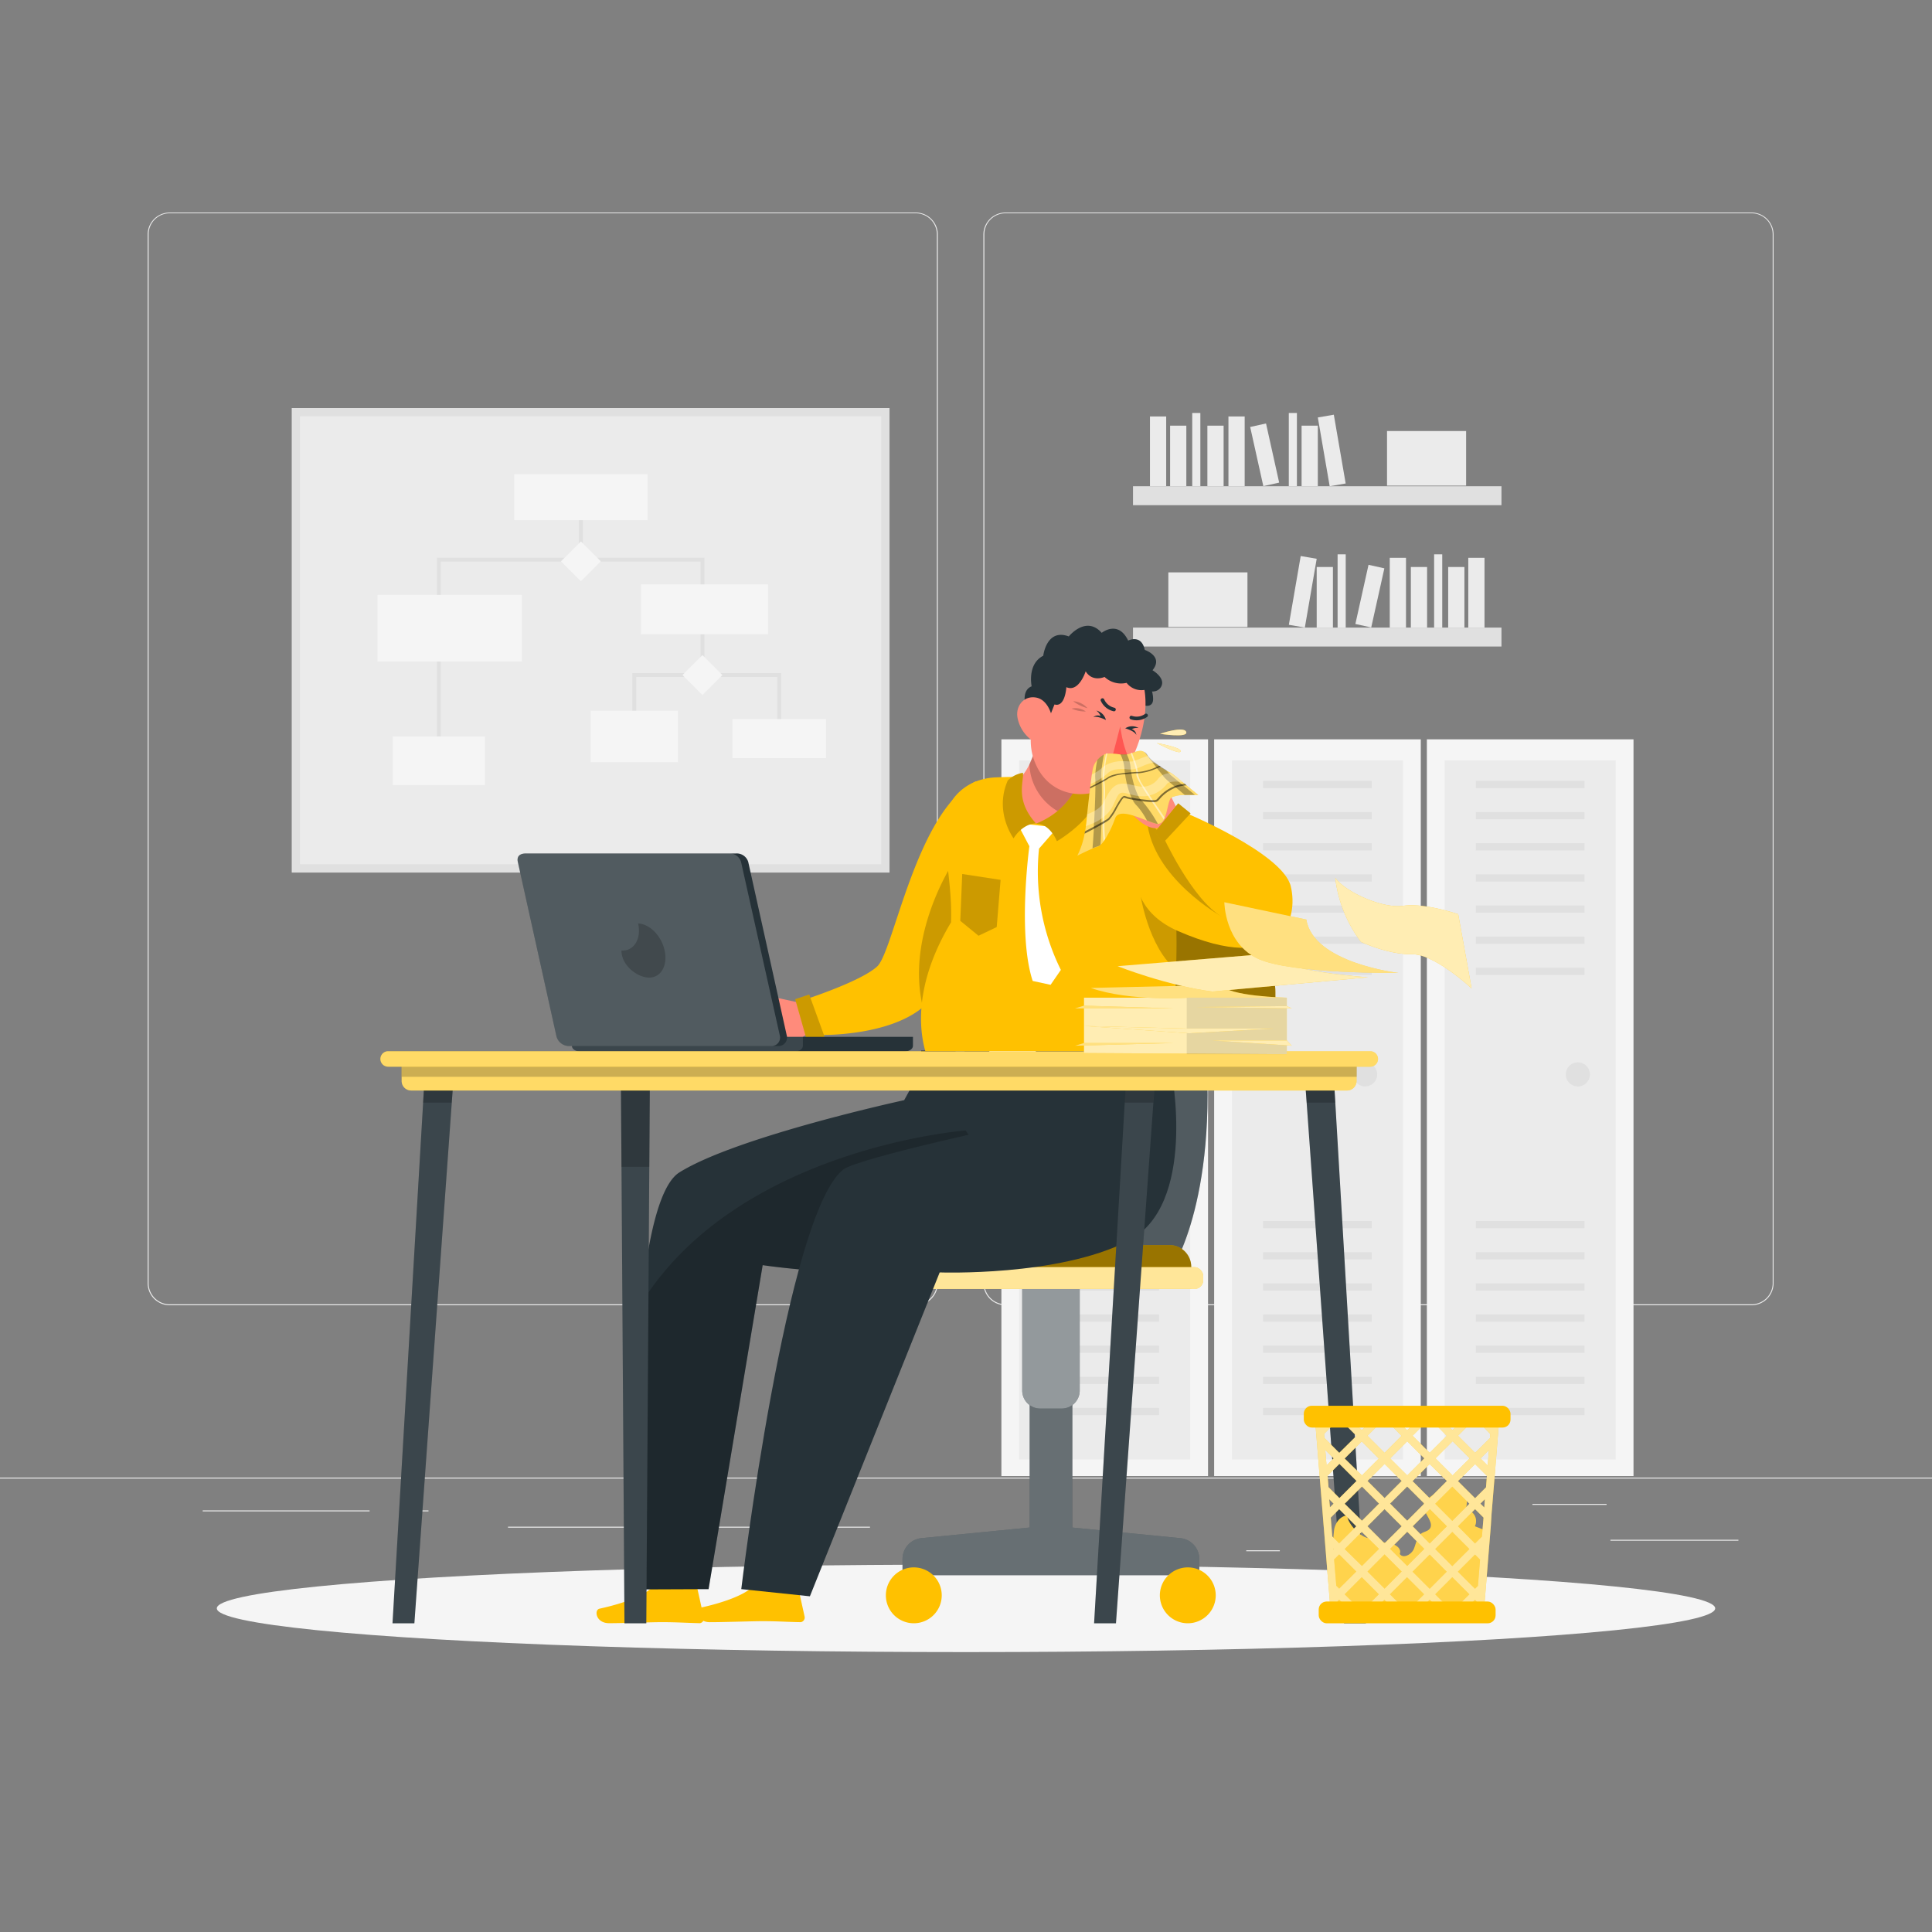 <svg xmlns="http://www.w3.org/2000/svg" viewBox="0 0 500 500"><rect x="0" y="0" width="500" height="500" fill="#808080" stroke="none"/><g id="freepik--background-complete--inject-2"><rect y="382.4" width="500" height="0.25" style="fill:#ebebeb"></rect><rect x="416.78" y="398.49" width="33.12" height="0.25" style="fill:#ebebeb"></rect><rect x="322.53" y="401.21" width="8.69" height="0.25" style="fill:#ebebeb"></rect><rect x="396.59" y="389.21" width="19.19" height="0.25" style="fill:#ebebeb"></rect><rect x="52.46" y="390.89" width="43.19" height="0.25" style="fill:#ebebeb"></rect><rect x="104.56" y="390.89" width="6.33" height="0.25" style="fill:#ebebeb"></rect><rect x="131.47" y="395.11" width="93.68" height="0.25" style="fill:#ebebeb"></rect><path d="M237,337.8H43.91a5.71,5.71,0,0,1-5.7-5.71V60.66A5.71,5.71,0,0,1,43.91,55H237a5.71,5.71,0,0,1,5.71,5.71V332.09A5.71,5.71,0,0,1,237,337.8ZM43.91,55.2a5.46,5.46,0,0,0-5.45,5.46V332.09a5.46,5.46,0,0,0,5.45,5.46H237a5.47,5.47,0,0,0,5.46-5.46V60.66A5.47,5.47,0,0,0,237,55.2Z" style="fill:#ebebeb"></path><path d="M453.31,337.8H260.21a5.72,5.72,0,0,1-5.71-5.71V60.66A5.72,5.72,0,0,1,260.21,55h193.1A5.71,5.71,0,0,1,459,60.66V332.09A5.71,5.71,0,0,1,453.31,337.8ZM260.21,55.2a5.47,5.47,0,0,0-5.46,5.46V332.09a5.47,5.47,0,0,0,5.46,5.46h193.1a5.47,5.47,0,0,0,5.46-5.46V60.66a5.47,5.47,0,0,0-5.46-5.46Z" style="fill:#ebebeb"></path><rect x="92.75" y="88.35" width="120.22" height="154.71" transform="translate(318.56 12.85) rotate(90)" style="fill:#e0e0e0"></rect><rect x="77.65" y="107.74" width="150.42" height="115.93" transform="translate(305.71 331.4) rotate(180)" style="fill:#ebebeb"></rect><rect x="149.83" y="128.68" width="1" height="16.17" style="fill:#e0e0e0"></rect><polygon points="114.07 196.89 113.07 196.89 113.07 144.34 182.31 144.34 182.31 174.7 181.31 174.7 181.31 145.34 114.07 145.34 114.07 196.89" style="fill:#e0e0e0"></polygon><polygon points="202.16 191.14 201.16 191.14 201.16 175.2 164.65 175.2 164.65 190.59 163.65 190.59 163.65 174.2 202.16 174.2 202.16 191.14" style="fill:#e0e0e0"></polygon><rect x="133.08" y="122.74" width="34.51" height="11.88" style="fill:#f5f5f5"></rect><rect x="165.87" y="151.24" width="32.89" height="12.91" style="fill:#f5f5f5"></rect><rect x="152.86" y="183.93" width="22.59" height="13.31" style="fill:#f5f5f5"></rect><rect x="189.57" y="186.09" width="24.19" height="10.11" style="fill:#f5f5f5"></rect><rect x="97.7" y="153.97" width="37.37" height="17.24" style="fill:#f5f5f5"></rect><rect x="101.64" y="190.59" width="23.86" height="12.6" style="fill:#f5f5f5"></rect><rect x="146.69" y="141.62" width="7.29" height="7.29" transform="translate(146.75 -63.75) rotate(45)" style="fill:#f5f5f5"></rect><rect x="178.16" y="171.06" width="7.29" height="7.29" transform="translate(176.78 -77.39) rotate(45)" style="fill:#f5f5f5"></rect><rect x="293.22" y="125.84" width="95.36" height="4.9" style="fill:#e0e0e0"></rect><rect x="297.61" y="107.78" width="4.2" height="18.06" style="fill:#ebebeb"></rect><rect x="317.92" y="107.78" width="4.2" height="18.06" style="fill:#ebebeb"></rect><rect x="342.55" y="107.56" width="4.2" height="18.06" transform="translate(-14.79 60.23) rotate(-9.78)" style="fill:#ebebeb"></rect><rect x="302.82" y="110.16" width="4.2" height="15.68" style="fill:#ebebeb"></rect><rect x="312.47" y="110.16" width="4.2" height="15.68" style="fill:#ebebeb"></rect><rect x="336.85" y="110.16" width="4.2" height="15.68" style="fill:#ebebeb"></rect><rect x="325.19" y="109.89" width="4.2" height="15.68" transform="translate(-17.74 73.78) rotate(-12.53)" style="fill:#ebebeb"></rect><rect x="308.55" y="106.88" width="2.1" height="18.96" style="fill:#ebebeb"></rect><rect x="333.54" y="106.88" width="2.1" height="18.96" style="fill:#ebebeb"></rect><rect x="358.96" y="111.55" width="20.47" height="14.13" style="fill:#ebebeb"></rect><rect x="293.22" y="162.42" width="95.36" height="4.9" transform="translate(681.8 329.74) rotate(180)" style="fill:#e0e0e0"></rect><rect x="379.99" y="144.36" width="4.2" height="18.06" transform="translate(764.18 306.78) rotate(180)" style="fill:#ebebeb"></rect><rect x="359.68" y="144.36" width="4.2" height="18.06" transform="translate(723.55 306.78) rotate(180)" style="fill:#ebebeb"></rect><rect x="335.05" y="144.13" width="4.2" height="18.06" transform="translate(643.39 361.36) rotate(-170.22)" style="fill:#ebebeb"></rect><rect x="374.78" y="146.74" width="4.2" height="15.68" transform="translate(753.77 309.16) rotate(180)" style="fill:#ebebeb"></rect><rect x="365.13" y="146.74" width="4.2" height="15.68" transform="translate(734.46 309.16) rotate(180)" style="fill:#ebebeb"></rect><rect x="340.75" y="146.74" width="4.2" height="15.68" transform="translate(685.71 309.16) rotate(180)" style="fill:#ebebeb"></rect><rect x="352.41" y="146.47" width="4.2" height="15.68" transform="translate(667.11 381.83) rotate(-167.47)" style="fill:#ebebeb"></rect><rect x="371.15" y="143.46" width="2.1" height="18.96" transform="translate(744.4 305.88) rotate(180)" style="fill:#ebebeb"></rect><rect x="346.16" y="143.46" width="2.1" height="18.96" transform="translate(694.43 305.88) rotate(180)" style="fill:#ebebeb"></rect><rect x="302.37" y="148.12" width="20.47" height="14.13" transform="translate(625.21 310.38) rotate(180)" style="fill:#ebebeb"></rect><rect x="314.22" y="191.34" width="53.48" height="190.67" style="fill:#f5f5f5"></rect><rect x="318.83" y="196.79" width="44.26" height="180.91" style="fill:#ebebeb"></rect><rect x="326.88" y="202.1" width="28.14" height="1.86" style="fill:#e0e0e0"></rect><rect x="326.88" y="210.16" width="28.14" height="1.86" style="fill:#e0e0e0"></rect><rect x="326.88" y="218.22" width="28.14" height="1.86" style="fill:#e0e0e0"></rect><rect x="326.88" y="226.28" width="28.14" height="1.86" style="fill:#e0e0e0"></rect><rect x="326.88" y="234.34" width="28.14" height="1.86" style="fill:#e0e0e0"></rect><rect x="326.88" y="242.4" width="28.14" height="1.86" style="fill:#e0e0e0"></rect><rect x="326.88" y="250.46" width="28.14" height="1.86" style="fill:#e0e0e0"></rect><rect x="326.88" y="316.01" width="28.14" height="1.86" style="fill:#e0e0e0"></rect><rect x="326.88" y="324.07" width="28.14" height="1.86" style="fill:#e0e0e0"></rect><rect x="326.88" y="332.13" width="28.14" height="1.86" style="fill:#e0e0e0"></rect><rect x="326.88" y="340.19" width="28.14" height="1.86" style="fill:#e0e0e0"></rect><rect x="326.88" y="348.25" width="28.14" height="1.86" style="fill:#e0e0e0"></rect><rect x="326.88" y="356.31" width="28.14" height="1.86" style="fill:#e0e0e0"></rect><rect x="326.88" y="364.37" width="28.14" height="1.86" style="fill:#e0e0e0"></rect><path d="M356.41,278.05a3.11,3.11,0,1,1-3.11-3.11A3.11,3.11,0,0,1,356.41,278.05Z" style="fill:#e0e0e0"></path><rect x="259.16" y="191.34" width="53.48" height="190.67" style="fill:#f5f5f5"></rect><rect x="263.77" y="196.79" width="44.26" height="180.91" style="fill:#ebebeb"></rect><rect x="271.83" y="202.1" width="28.14" height="1.86" style="fill:#e0e0e0"></rect><rect x="271.83" y="210.16" width="28.14" height="1.86" style="fill:#e0e0e0"></rect><rect x="271.83" y="218.22" width="28.14" height="1.86" style="fill:#e0e0e0"></rect><rect x="271.83" y="226.28" width="28.14" height="1.86" style="fill:#e0e0e0"></rect><rect x="271.83" y="234.34" width="28.14" height="1.86" style="fill:#e0e0e0"></rect><rect x="271.83" y="242.4" width="28.14" height="1.86" style="fill:#e0e0e0"></rect><rect x="271.83" y="250.46" width="28.14" height="1.86" style="fill:#e0e0e0"></rect><rect x="271.83" y="316.01" width="28.14" height="1.86" style="fill:#e0e0e0"></rect><rect x="271.83" y="324.07" width="28.14" height="1.86" style="fill:#e0e0e0"></rect><rect x="271.83" y="332.13" width="28.14" height="1.86" style="fill:#e0e0e0"></rect><rect x="271.83" y="340.19" width="28.14" height="1.86" style="fill:#e0e0e0"></rect><rect x="271.83" y="348.25" width="28.14" height="1.86" style="fill:#e0e0e0"></rect><rect x="271.83" y="356.31" width="28.14" height="1.86" style="fill:#e0e0e0"></rect><rect x="271.83" y="364.37" width="28.14" height="1.86" style="fill:#e0e0e0"></rect><path d="M301.36,278.05a3.12,3.12,0,1,1-3.11-3.11A3.11,3.11,0,0,1,301.36,278.05Z" style="fill:#e0e0e0"></path><rect x="369.27" y="191.34" width="53.48" height="190.67" style="fill:#f5f5f5"></rect><rect x="373.88" y="196.79" width="44.26" height="180.91" style="fill:#ebebeb"></rect><rect x="381.94" y="202.1" width="28.14" height="1.86" style="fill:#e0e0e0"></rect><rect x="381.94" y="210.16" width="28.14" height="1.86" style="fill:#e0e0e0"></rect><rect x="381.94" y="218.22" width="28.14" height="1.86" style="fill:#e0e0e0"></rect><rect x="381.94" y="226.28" width="28.14" height="1.86" style="fill:#e0e0e0"></rect><rect x="381.94" y="234.34" width="28.14" height="1.86" style="fill:#e0e0e0"></rect><rect x="381.94" y="242.4" width="28.14" height="1.86" style="fill:#e0e0e0"></rect><rect x="381.94" y="250.46" width="28.14" height="1.86" style="fill:#e0e0e0"></rect><rect x="381.94" y="316.01" width="28.14" height="1.86" style="fill:#e0e0e0"></rect><rect x="381.94" y="324.07" width="28.14" height="1.86" style="fill:#e0e0e0"></rect><rect x="381.94" y="332.13" width="28.14" height="1.86" style="fill:#e0e0e0"></rect><rect x="381.94" y="340.19" width="28.14" height="1.86" style="fill:#e0e0e0"></rect><rect x="381.94" y="348.25" width="28.14" height="1.86" style="fill:#e0e0e0"></rect><rect x="381.94" y="356.31" width="28.14" height="1.86" style="fill:#e0e0e0"></rect><rect x="381.94" y="364.37" width="28.14" height="1.86" style="fill:#e0e0e0"></rect><path d="M411.47,278.05a3.12,3.12,0,1,1-3.11-3.11A3.11,3.11,0,0,1,411.47,278.05Z" style="fill:#e0e0e0"></path></g><g id="freepik--Shadow--inject-2"><ellipse id="freepik--path--inject-2" cx="250" cy="416.24" rx="193.89" ry="11.32" style="fill:#f5f5f5"></ellipse></g><g id="freepik--Character--inject-2"><path d="M298.45,268.25s2.11,52.32-12.45,61.33h16.63s12.88-17.82,9.24-61.33Z" style="fill:#263238"></path><path d="M298.45,268.25s2.11,52.32-12.45,61.33h16.63s12.88-17.82,9.24-61.33Z" style="fill:#fff;isolation:isolate;opacity:0.2"></path><path d="M233.76,322.26h74.53a0,0,0,0,1,0,0V328a5.63,5.63,0,0,1-5.63,5.63H239.39a5.63,5.63,0,0,1-5.63-5.63v-5.69A0,0,0,0,1,233.76,322.26Z" transform="translate(542.05 655.85) rotate(180)" style="fill:#FFC100"></path><rect x="275.17" y="240.21" width="54.9" height="38.68" rx="16.43" style="fill:#FFC100"></rect><path d="M233.76,322.26h74.53a0,0,0,0,1,0,0V328a5.63,5.63,0,0,1-5.63,5.63H239.39a5.63,5.63,0,0,1-5.63-5.63v-5.69A0,0,0,0,1,233.76,322.26Z" transform="translate(542.05 655.85) rotate(180)" style="opacity:0.4"></path><rect x="275.17" y="240.21" width="54.9" height="38.68" rx="16.43" style="opacity:0.4"></rect><path d="M305.45,398.07l-27.92-2.74V356.09H266.47v39.23l-28,2.75a5.43,5.43,0,0,0-4.9,5.41v4.19h76.81v-4.19A5.43,5.43,0,0,0,305.45,398.07Z" style="fill:#263238"></path><path d="M305.45,398.07l-27.92-2.74V356.09H266.47v39.23l-28,2.75a5.43,5.43,0,0,0-4.9,5.41v4.19h76.81v-4.19A5.43,5.43,0,0,0,305.45,398.07Z" style="fill:#fff;isolation:isolate;opacity:0.3"></path><path d="M243.72,412.87a7.23,7.23,0,1,1-7.23-7.23A7.23,7.23,0,0,1,243.72,412.87Z" style="fill:#FFC100"></path><path d="M300.17,412.87a7.23,7.23,0,1,0,7.23-7.23A7.24,7.24,0,0,0,300.17,412.87Z" style="fill:#FFC100"></path><path d="M264.56,329.58h14.87a0,0,0,0,1,0,0v30.29a4.66,4.66,0,0,1-4.66,4.66h-5.56a4.66,4.66,0,0,1-4.66-4.66V329.58A0,0,0,0,1,264.56,329.58Z" style="fill:#263238"></path><path d="M264.56,329.58h14.87a0,0,0,0,1,0,0v30.29a4.66,4.66,0,0,1-4.66,4.66h-5.56a4.66,4.66,0,0,1-4.66-4.66V329.58A0,0,0,0,1,264.56,329.58Z" style="fill:#fff;isolation:isolate;opacity:0.5"></path><rect x="230.65" y="327.93" width="80.74" height="5.66" rx="2.27" transform="translate(542.05 661.52) rotate(-180)" style="fill:#FFC100"></rect><rect x="230.65" y="327.93" width="80.74" height="5.66" rx="2.27" transform="translate(542.05 661.52) rotate(-180)" style="fill:#fff;isolation:isolate;opacity:0.6"></rect><path d="M169.8,410.69h10a.73.73,0,0,1,.71.57l1.63,7.36a1.23,1.23,0,0,1-.95,1.45,1.09,1.09,0,0,1-.26,0c-3.26-.06-5.62-.26-9.71-.26-2.51,0-10.1.27-13.57.27s-3.93-3.43-2.51-3.75c6.38-1.39,11.18-3.32,13.22-5.15A2,2,0,0,1,169.8,410.69Z" style="fill:#FFC100"></path><path d="M195.85,410.42H205.9a.73.73,0,0,1,.7.57l1.63,7.37a1.22,1.22,0,0,1-.94,1.45l-.27,0c-3.25-.05-5.62-.25-9.7-.25-2.51,0-10.1.26-13.57.26s-3.93-3.43-2.51-3.74c6.38-1.39,11.18-3.32,13.22-5.15A2,2,0,0,1,195.85,410.42Z" style="fill:#FFC100"></path><path d="M163.79,411.34l19.59-.08,14-83.84s37.19,5.72,67.13-1.8a53.75,53.75,0,0,0,12-4.37c25.85-13.74,26.66-44.05,26.66-44.05l-64.57-.83L234,284.72s-43.31,9.4-58.18,18.7c-5.16,3.23-8.19,17.18-9.94,34C162.57,369.23,163.79,411.34,163.79,411.34Z" style="fill:#263238"></path><path d="M163.79,411.34l19.59-.08,14-83.84s37.19,5.72,67.13-1.8a105.5,105.5,0,0,0-14.58-33.05s-59,4.43-84.05,44.88C162.57,369.23,163.79,411.34,163.79,411.34Z" style="isolation:isolate;opacity:0.2"></path><polygon points="238.41 271.94 303.49 271.94 303.49 277.2 237.57 276.66 238.41 271.94"></polygon><rect x="280.24" y="269.58" width="2.32" height="9.34" style="fill:#263238"></rect><rect x="247.31" y="269.58" width="2.32" height="9.34" style="fill:#263238"></rect><rect x="256.03" y="271.02" width="12.04" height="5.89" style="fill:#fff"></rect><path d="M303.15,277.21s6.85,34.79-11.27,44-48.69,8.09-48.69,8.09L209.6,413.12l-17.76-1.86s11.65-97,26.39-108.58c4-3.12,47.8-12.42,47.8-12.42Z" style="fill:#263238"></path><path d="M256.84,213s-2,9.57-5.17,20.2c-3.06,10.36-7.17,21.72-11.45,26.19a16.48,16.48,0,0,1-1.37,1.27c-9.2,7.69-26.81,7.19-26.81,7.19l-4.23-9s15-4.79,19.24-8.77,10.18-40.45,25.56-47.91Z" style="fill:#FFC100"></path><path d="M251.67,233.19c-3.06,10.36-7.17,21.72-11.45,26.19a16.48,16.48,0,0,1-1.37,1.27c-4.53-18.48,7.56-37,7.56-37C248.87,225.39,250.59,228.88,251.67,233.19Z" style="opacity:0.2"></path><path d="M207.78,259.69l-11-2.39,2.47,11.87s9.28,1.93,10.68-3.72Z" style="fill:#ff8b7b"></path><path d="M190.52,261.66l.29,5a3.17,3.17,0,0,0,3.46,3l5-.47-2.47-11.87-4,1.13A3.17,3.17,0,0,0,190.52,261.66Z" style="fill:#ff8b7b"></path><path d="M239.46,272h63.22c1.59-11.14,1.42-12.41,1.68-21,.18-6.11.11-11.58-.11-16.45-.38-8.41-1.19-15-1.88-19.79-.78-5.41-5.49-9.84-11.61-11a134.69,134.69,0,0,0-33.45-2.55c-7.24.44-12.71,5.61-12.74,12,0,10.16,1.86,16,1.56,25.49C238.11,252.06,237.13,263.59,239.46,272Z" style="fill:#FFC100"></path><path d="M304.36,251c-7.26-6-9.25-19.61-9.25-19.61l9.14,3.16C304.47,239.37,304.54,244.84,304.36,251Z" style="opacity:0.2"></path><polygon points="205.8 258.6 208.76 269.06 213.4 268.33 209.43 257.39 205.8 258.6" style="fill:#FFC100"></polygon><polygon points="205.8 258.6 208.76 269.06 213.4 268.33 209.43 257.39 205.8 258.6" style="opacity:0.2"></polygon><path d="M263.24,213l3.16,6s-3.11,22.83.86,34.87l4.63,1,2.66-3.86a57.31,57.31,0,0,1-5.65-31.39l5.06-5.82-1.51-1.43-2.06,1.43-4.62-.5-.64-1.21Z" style="fill:#fff"></path><path d="M282.24,203a42.46,42.46,0,0,1-7.59,7.41c-2.12,1.53-4.43,2.69-6.56,2.68-6.29,0-5.89-11-5.89-11s1.88.43,4.2-4.24A50.48,50.48,0,0,0,270,186.34L282.69,192S278.42,198.41,282.24,203Z" style="fill:#ff8b7b"></path><path d="M282.24,203a42.46,42.46,0,0,1-7.59,7.41,14.67,14.67,0,0,1-8.25-12.56A50.48,50.48,0,0,0,270,186.34L282.69,192S278.42,198.41,282.24,203Z" style="opacity:0.2"></path><path d="M279.69,199c.31,2.27-2.17,10.43-11.6,14.17,3.68-.08,5.43,4.54,5.43,4.54s12.44-7.13,10.68-15.22A4.5,4.5,0,0,0,279.69,199Z" style="fill:#FFC100"></path><path d="M264.73,200c.31,2.22-2.13,7,3.36,13.09-3.68.15-5.77,3.88-5.77,3.88s-5.11-6.83-1.5-15A7.36,7.36,0,0,1,264.73,200Z" style="fill:#FFC100"></path><g style="opacity:0.2"><path d="M279.69,199c.31,2.27-2.17,10.43-11.6,14.17,3.68-.08,5.43,4.54,5.43,4.54s12.44-7.13,10.68-15.22A4.5,4.5,0,0,0,279.69,199Z"></path><path d="M264.73,200c.31,2.22-2.13,7,3.36,13.09-3.68.15-5.77,3.88-5.77,3.88s-5.11-6.83-1.5-15A7.36,7.36,0,0,1,264.73,200Z"></path></g><path d="M297.78,177.71s1.19,3.18.35,4.37-3.18.41-4.07-.78S295.91,175.61,297.78,177.71Z" style="fill:#263238"></path><path d="M269.61,177.21c-2.45,9.59-4.38,15.08-1.17,21.4,4.84,9.51,17.89,8.85,23.17.16,4.76-7.82,8-22.19-.07-28.83A13.64,13.64,0,0,0,269.61,177.21Z" style="fill:#ff8b7b"></path><path d="M281.44,183.28a5.4,5.4,0,0,0-3.71-1.81A10.61,10.61,0,0,0,281.44,183.28Z" style="opacity:0.2"></path><path d="M281,184.13a4.45,4.45,0,0,0-3.66-.74A8.77,8.77,0,0,0,281,184.13Z" style="opacity:0.2"></path><path d="M289.91,188s.63,4.93,2,7.59c-1.71.94-3.91-.23-3.91-.23Z" style="fill:#ff5652"></path><path d="M288.75,183.49a.49.49,0,0,1,0,.24.46.46,0,0,1-.57.34,4.76,4.76,0,0,1-3.33-2.78.48.48,0,0,1,.9-.31h0a3.78,3.78,0,0,0,2.65,2.18A.47.47,0,0,1,288.75,183.49Z" style="fill:#263238"></path><path d="M292.49,185.34a.49.49,0,0,1,.44-.08,3.72,3.72,0,0,0,3.37-.47.46.46,0,0,1,.66.07.46.46,0,0,1-.06.66,4.67,4.67,0,0,1-4.26.64.46.46,0,0,1-.3-.59A.51.51,0,0,1,292.49,185.34Z" style="fill:#263238"></path><path d="M283.72,183.9a3.3,3.3,0,0,1,2.49,2.44s-2.26-1.2-3.27-.71a1.63,1.63,0,0,1,1.89-.29A2.9,2.9,0,0,0,283.72,183.9Z" style="fill:#263238"></path><path d="M294.69,188.42a3.3,3.3,0,0,0-3.48.07s2.47.68,2.86,1.73a1.63,1.63,0,0,0-1.17-1.51A2.87,2.87,0,0,1,294.69,188.42Z" style="fill:#263238"></path><path d="M296.18,178.55a4.84,4.84,0,0,1-4.62-1.83,6.23,6.23,0,0,1-5.7-1.53s-3.14,1.44-4.89-1.46c0,0-1.75,5.55-5,4.11,0,0-.27,5.3-3.07,4.47l-2.43,6.13-5-5.36s-1.32-4.37,1.52-5.46c0,0-1.23-5.75,3-7.91,0,0,.83-7.17,6.61-5,0,0,4.44-5.53,8.52-.93,0,0,4.22-3.44,6.85,2,0,0,3.41-1.76,4.3,2.42,0,0,4.94,1.64,2,5.26,0,0,3.45,2,2.24,4.23S296.18,178.55,296.18,178.55Z" style="fill:#263238"></path><path d="M263.33,185.74a9.3,9.3,0,0,0,3.95,6c2.75,1.82,5.16-.38,5.26-3.5.1-2.81-1.22-7.14-4.4-7.71S262.78,182.74,263.33,185.74Z" style="fill:#ff8b7b"></path><path d="M306.24,210.11s25.67,10.59,27.8,19.22-2.32,23.31-29.11,11.65c-19.09-8.3-8.09-28.67-8.09-28.67Z" style="fill:#FFC100"></path><path d="M300.87,216.16s7.64,16.78,15.47,21.15c0,0-18.18-10-19.5-25Z" style="opacity:0.2"></path><path d="M304.56,209.18l-4.47-9.06-8.93,8.18s5,7.72,9.57,5.71Z" style="fill:#ff8b7b"></path><path d="M290.19,196.66l-2.65,3.39a3.5,3.5,0,0,0,.18,4.53l3.44,3.72,8.93-8.18-4.93-4A3.5,3.5,0,0,0,290.19,196.66Z" style="fill:#ff8b7b"></path><path d="M310.12,205.75l-.89,0c-.68,0-1.65,0-2.63,0a8.19,8.19,0,0,0-3.38.61c-.86.57-1,3.4-1.8,5.27a3.43,3.43,0,0,1-.24.51,1.71,1.71,0,0,1-1.54,1.08,1.76,1.76,0,0,1-.31,0,21.78,21.78,0,0,1-2.49-.85c-3.23-1.25-7.39-3-8.25-.58a26.7,26.7,0,0,1-2.58,5.39c-.14.23-.29.43-.43.63a4.82,4.82,0,0,1-.79.86,1.48,1.48,0,0,1-.67.42,12.3,12.3,0,0,0-1.41.53c-1.68.71-3.9,1.83-3.9,1.83a21.52,21.52,0,0,0,1.89-5.67c0-.2.08-.41.11-.61.09-.44.16-.9.21-1.37,0-.13,0-.26.05-.39s.11-1.09.28-2.67c.2-1.87.48-4.36.74-6.56l.06-.44.09-.77c.12-.93.23-1.78.33-2.48s.22-1.37.3-1.71a5,5,0,0,1,1.05-2,6.24,6.24,0,0,1,1.74-1.44,3.87,3.87,0,0,1,.56-.25h0a1.35,1.35,0,0,1,.36-.08,20.64,20.64,0,0,1,3.33.24,9.17,9.17,0,0,0,1.66,0,4.63,4.63,0,0,0,.56-.11l.4-.12.36-.12c1.28-.42,2.29-.88,3.2-.28h0a3.2,3.2,0,0,1,.81.88,2.2,2.2,0,0,0,.17.25,7.89,7.89,0,0,0,1.75,1.7c.37.3.78.57,1.18.84.12.09.24.16.37.24.47.31.94.59,1.38.86h0L303,200c.24.17.47.32.66.47.58.44,1.49,1.17,2.46,2l.52.43h0l.46.38Z" style="fill:#FFC100"></path><path d="M310.12,205.75l-.89,0c-.68,0-1.65,0-2.63,0a8.19,8.19,0,0,0-3.38.61c-.86.57-1,3.4-1.8,5.27a3.43,3.43,0,0,1-.24.51,1.71,1.71,0,0,1-1.54,1.08,1.76,1.76,0,0,1-.31,0,21.78,21.78,0,0,1-2.49-.85c-3.23-1.25-7.39-3-8.25-.58a26.7,26.7,0,0,1-2.58,5.39c-.14.23-.29.43-.43.63a4.82,4.82,0,0,1-.79.86,1.48,1.48,0,0,1-.67.42,12.3,12.3,0,0,0-1.41.53c-1.68.71-3.9,1.83-3.9,1.83a21.52,21.52,0,0,0,1.89-5.67c0-.2.08-.41.11-.61.09-.44.16-.9.21-1.37,0-.13,0-.26.05-.39s.11-1.09.28-2.67c.2-1.87.48-4.36.74-6.56l.06-.44.09-.77c.12-.93.23-1.78.33-2.48s.22-1.37.3-1.71a5,5,0,0,1,1.05-2,6.24,6.24,0,0,1,1.74-1.44,3.87,3.87,0,0,1,.56-.25h0a1.35,1.35,0,0,1,.36-.08,20.64,20.64,0,0,1,3.33.24,9.17,9.17,0,0,0,1.66,0,4.63,4.63,0,0,0,.56-.11l.4-.12.36-.12c1.28-.42,2.29-.88,3.2-.28h0a3.2,3.2,0,0,1,.81.88,2.2,2.2,0,0,0,.17.25,7.89,7.89,0,0,0,1.75,1.7c.37.3.78.57,1.18.84.12.09.24.16.37.24.47.31.94.59,1.38.86h0L303,200c.24.17.47.32.66.47.58.44,1.49,1.17,2.46,2l.52.43h0l.46.38Z" style="fill:#fff;opacity:0.4"></path><g style="opacity:0.3"><path d="M299.64,213.2a1.76,1.76,0,0,1-.31,0,21.78,21.78,0,0,1-2.49-.85,19,19,0,0,0-2.51-3.71,5.61,5.61,0,0,1-1.23-1.67c-.09-.15-.16-.31-.24-.47s-.26-.58-.38-.9h0a22.37,22.37,0,0,1-.83-2.71c-.2-.85-.36-1.68-.46-2.42l-.06-.34q-.08-.6-.12-1.08v-.21a9,9,0,0,0-.34-1.82,10,10,0,0,0-.71-1.81,9.17,9.17,0,0,0,1.66,0,11.31,11.31,0,0,1,.71,1.92,10.28,10.28,0,0,1,.27,1.54q0,.25.06.54c0,.25.07.52.11.79l.06.35a26.57,26.57,0,0,0,.73,3,15.65,15.65,0,0,0,1.08,2.74,7.1,7.1,0,0,0,.53.83h0a1.85,1.85,0,0,0,.37.37l.14.13h0A33.23,33.23,0,0,1,299.64,213.2Z"></path></g><g style="opacity:0.3"><path d="M309.23,205.72c-.68,0-1.65,0-2.63,0l-2.2-1.85-.08-.06-.39-.33q-.72-.59-1.26-1.05c-.53-.45-.93-.81-1.16-1.05s-.4-.46-.68-.82-.89-1.08-1.4-1.74l-.23-.3-.87-1.13L297,195.66l-.87-1.16a3.2,3.2,0,0,1,.81.88,2.2,2.2,0,0,0,.17.25,7.89,7.89,0,0,0,1.75,1.7c.37.3.78.57,1.18.84.12.09.24.16.37.24.47.31.94.59,1.38.86h0c.26.31.49.58.68.79a5.27,5.27,0,0,0,.36.39c.32.33,1.2,1,2.22,1.86l.5.41.31.25.44.35C307.37,204.18,308.36,205,309.23,205.72Z"></path></g><g style="opacity:0.3"><path d="M285.12,202.56c.05,1.24.06,3.26,0,5.68h0c0,1.1,0,2.29-.07,3.53,0,.35,0,.71,0,1.07,0,.19,0,.37,0,.56-.06,1.73-.13,3.5-.23,5.2a1.48,1.48,0,0,1-.67.42,12.3,12.3,0,0,0-1.41.53c.14-1.62.25-3.36.36-5.08,0-.2,0-.38,0-.58s0-.68.05-1c.06-1.07.12-2.13.16-3.13.11-2.61.18-4.88.18-6.35,0-.13,0-.27,0-.39,0-.28,0-.53,0-.73s0-.29,0-.39a9.07,9.07,0,0,1,0-1.94c.09-1.07.28-2.24.47-3.24a6.24,6.24,0,0,1,1.74-1.44c-.18.89-.42,2.23-.57,3.51a12.16,12.16,0,0,0-.07,2.58s0,.08,0,.12.05.39.07.68C285.1,202.28,285.11,202.41,285.12,202.56Z"></path></g><g style="opacity:0.3"><path d="M306.1,202.44l-1-.12a7.35,7.35,0,0,0-2.39.12,1.36,1.36,0,0,0-.69.4,8.08,8.08,0,0,1-4.43,3,2.47,2.47,0,0,1-.47.11,8.3,8.3,0,0,1-2.45.06,11.5,11.5,0,0,1-2.05-.42l-.1,0h0c-2.8-.81-2.87-.79-4.38,2.7a8,8,0,0,1-2.26,2.93c-.15.14-.31.26-.46.39l-.31.21a12.23,12.23,0,0,1-1.91,1.1,18.39,18.39,0,0,1-2.14.86c0-.13,0-.26.05-.39s.11-1.09.28-2.67a11.77,11.77,0,0,0,2-.93,6.7,6.7,0,0,0,1.82-1.5h0a2.93,2.93,0,0,0,.33-.48h0a2.24,2.24,0,0,0,.21-.36l.26-.56c1.69-3.42,3-4.4,5.71-4a15.08,15.08,0,0,1,1.76.39l.14,0a8.43,8.43,0,0,0,2,.31h0l.49,0a5.2,5.2,0,0,0,3.72-2.17,3.44,3.44,0,0,1,1-.81,5.58,5.58,0,0,1,1.65-.5c.16,0,.33,0,.5-.06.24.17.47.32.66.47C304.22,200.92,305.13,201.65,306.1,202.44Z" style="fill:#fff"></path></g><g style="opacity:0.3"><path d="M298.86,197.33a3.35,3.35,0,0,0-.53.07,11.78,11.78,0,0,0-2.65.88c-.47.2-.94.4-1.39.55l-.4.12a4.77,4.77,0,0,1-1.24.18,2.69,2.69,0,0,1-.4,0c-.43,0-.85-.09-1.24-.1-2.06-.11-3.48.26-4.37,1.13a9.52,9.52,0,0,1-.87.72l-.41.29-.34.22c-.49.33-1,.63-1.55.92l-1.23.63c.12-.93.23-1.78.33-2.48l.88-.48a8.79,8.79,0,0,0,1.57-1.1.46.46,0,0,0,.07-.07,5.13,5.13,0,0,1,.53-.42c.14-.11.28-.2.42-.29a8.68,8.68,0,0,1,4.62-1.1,16.27,16.27,0,0,1,1.66.08l.4,0a1.39,1.39,0,0,0,.6-.09,2.07,2.07,0,0,0,.38-.12c.29-.1.62-.24,1-.38a17.55,17.55,0,0,1,2.34-.84l.11,0A7.89,7.89,0,0,0,298.86,197.33Z" style="fill:#fff"></path></g><g style="opacity:0.5"><path d="M301.42,211.61a3.43,3.43,0,0,1-.24.51c-.7-1.07-1.46-2.2-2.2-3.32l-.83-1.24-.3-.45h0l-.77-1.16c-.59-.9-1.09-1.68-1.5-2.37h0c-1-1.61-1.53-2.68-1.48-3.19a.74.74,0,0,0,0-.21c0-.1,0-.22,0-.35a7.13,7.13,0,0,0-.18-.87c-.14-.6-.34-1.28-.57-1.95s-.53-1.52-.75-2.1l.36-.12c.23.58.5,1.33.77,2.1s.43,1.34.59,2c.08.35.15.67.19.95,0,.13,0,.25,0,.36a1,1,0,0,1,0,.25,9.32,9.32,0,0,0,1.56,3.16c.44.7.94,1.47,1.48,2.28.27.42.56.85.86,1.28.09.16.18.29.28.44h0l.69,1C300.07,209.59,300.76,210.61,301.42,211.61Z" style="fill:#fff"></path></g><g style="opacity:0.5"><path d="M285.77,200.85a7,7,0,0,0,0,.93,3,3,0,0,0,.06.38.17.17,0,0,1,0,.07,23.79,23.79,0,0,1,.09,4.6c0,.23,0,.48,0,.73,0,1.11-.08,2.36-.09,3.62,0,.4,0,.8,0,1.2v.55c0,1.5.05,3,.18,4.19-.14.23-.29.43-.43.63a38.87,38.87,0,0,1-.22-4.54c0-.18,0-.36,0-.54,0-.36,0-.73,0-1.1,0-1.31.06-2.6.09-3.81h0a.76.76,0,0,0,0-.15,29.38,29.38,0,0,0,0-5.23,3.18,3.18,0,0,1-.06-.37,5.81,5.81,0,0,1,0-.86,22.84,22.84,0,0,1,.26-2.78c.18-1.29.42-2.55.6-3.34h0a1.35,1.35,0,0,1,.36-.08c-.17.7-.39,1.9-.58,3.15A27.34,27.34,0,0,0,285.77,200.85Z" style="fill:#fff"></path></g><g style="opacity:0.5"><path d="M300.41,198.41l-.19.08c-.25.11-.51.23-.79.34a14.77,14.77,0,0,1-4.68,1.29l-.24,0-.41,0-1.28.1-1.63.15a9.94,9.94,0,0,0-4.28,1.07,10.66,10.66,0,0,1-1.07.67l-.39.21-.33.19-1.62.84-1.41.72.06-.44,1.34-.67c.55-.29,1.1-.57,1.61-.85l.29-.16.39-.22c.38-.22.7-.41.91-.56.86-.63,2.38-.93,4.44-1.14l1.63-.16,1.31-.1.41,0,.25,0a14.3,14.3,0,0,0,4.47-1.23c.29-.11.56-.23.83-.35,0,0,0,0,0,0S300.28,198.33,300.41,198.41Z"></path></g><g style="opacity:0.5"><path d="M307.08,203.25c-.27,0-.52.05-.77.08a9.82,9.82,0,0,0-2,.49,10.29,10.29,0,0,0-4.21,3,3.91,3.91,0,0,1-.6.59,1.7,1.7,0,0,1-.82.17h-.54a24.51,24.51,0,0,1-2.46-.21h0c-.89-.12-1.8-.27-2.58-.41a16.17,16.17,0,0,1-2.18-.52c-.26-.12-1.41,1.88-1.91,2.77a13.57,13.57,0,0,1-1.93,2.93,9.62,9.62,0,0,1-1.25.82l-.47.28-.34.2-1.95,1.07c-.8.43-1.62.85-2.37,1.24,0-.2.08-.41.11-.61.74-.38,1.53-.79,2.3-1.21s1.35-.73,1.92-1.05l.33-.18.47-.29a7.66,7.66,0,0,0,1-.64,14.27,14.27,0,0,0,1.82-2.76c1.16-2.06,1.88-3.25,2.52-3a9.08,9.08,0,0,0,1.72.44c.69.13,1.49.27,2.3.37h0c1,.12,1.93.23,2.68.26h.56a1.86,1.86,0,0,0,.81-.1,4.77,4.77,0,0,0,.53-.52,10.72,10.72,0,0,1,4.18-3,10.94,10.94,0,0,1,1.94-.51c.25,0,.5-.08.75-.11h0Z"></path></g><polygon points="304.91 207.89 298.85 215.35 301.05 218.09 308.12 210.5 304.91 207.89" style="fill:#FFC100"></polygon><polygon points="304.91 207.89 298.85 215.35 301.05 218.09 308.12 210.5 304.91 207.89" style="opacity:0.2"></polygon><polygon points="249.02 226.19 258.95 227.71 257.95 239.92 253.24 242.17 248.52 238.31 249.02 226.19" style="opacity:0.2"></polygon><path d="M300.22,189.91s6.15-2.13,6.77-.49S300.22,189.91,300.22,189.91Z" style="fill:#FFC100"></path><path d="M299.38,192.3s6.45,1.11,6.2,2.15S299.38,192.3,299.38,192.3Z" style="fill:#FFC100"></path><path d="M300.22,189.91s6.15-2.13,6.77-.49S300.22,189.91,300.22,189.91Z" style="fill:#fff;opacity:0.7"></path><path d="M299.38,192.3s6.45,1.11,6.2,2.15S299.38,192.3,299.38,192.3Z" style="fill:#fff;opacity:0.7"></path></g><g id="freepik--Desk--inject-2"><path d="M148,268.33v2.29c0,1.08,1.26,1.52,2.32,1.52h83.59c1.07,0,2.36-.44,2.36-1.52v-2.29Z" style="fill:#263238"></path><path d="M148,268.33v2.29c0,1.08,1.26,1.52,2.32,1.52h55.13c1.07,0,2.34-.44,2.34-1.52v-2.29Z" style="fill:#fff;isolation:isolate;opacity:0.1"></path><path d="M134,223,144,268.15a3.38,3.38,0,0,0,3.23,2.56h54.36a2.19,2.19,0,0,0,2-2.83l-9.94-44.79a3.1,3.1,0,0,0-3.23-2.21H136.08C134.62,220.88,133.71,221.54,134,223Z" style="fill:#263238"></path><path d="M134,223,144,268.15a3.38,3.38,0,0,0,3.23,2.56h52.51a2.19,2.19,0,0,0,2.05-2.83l-10-44.79a3.09,3.09,0,0,0-3.23-2.21H136.08C134.62,220.88,133.71,221.54,134,223Z" style="fill:#fff;isolation:isolate;opacity:0.2"></path><path d="M160.83,246v0c0,3.86,4.14,7,7.18,7s4.84-3.14,4-7-3.89-6.88-6.86-7c.87,3.86-1,7-4,7A1,1,0,0,1,160.83,246Z" style="isolation:isolate;opacity:0.2"></path><polygon points="283.15 420.11 288.81 420.11 298.97 278.68 291.47 278.68 283.15 420.11" style="fill:#263238"></polygon><polygon points="283.15 420.11 288.81 420.11 298.47 285.7 298.97 278.9 291.47 278.9 291.06 285.7 283.15 420.11" style="fill:#fff;isolation:isolate;opacity:0.1"></polygon><polygon points="291.06 285.36 298.47 285.36 298.97 278.9 291.47 278.9 291.06 285.36" style="isolation:isolate;opacity:0.2"></polygon><polygon points="161.61 420.11 167.26 420.11 168.19 278.68 160.69 278.68 161.61 420.11" style="fill:#263238"></polygon><polygon points="160.68 278.9 160.83 301.72 161.61 420.11 167.26 420.11 168.04 301.72 168.19 278.9 160.68 278.9" style="fill:#fff;isolation:isolate;opacity:0.1"></polygon><polygon points="160.68 278.9 160.83 301.98 168.04 301.98 168.19 278.9 160.68 278.9" style="isolation:isolate;opacity:0.2"></polygon><polygon points="101.58 420.11 107.24 420.11 117.4 278.68 109.9 278.68 101.58 420.11" style="fill:#263238"></polygon><polygon points="101.58 420.11 107.24 420.11 116.9 285.7 117.4 278.9 109.9 278.9 109.49 285.7 101.58 420.11" style="fill:#fff;isolation:isolate;opacity:0.1"></polygon><polygon points="109.49 285.36 116.9 285.36 117.4 278.9 109.9 278.9 109.49 285.36" style="isolation:isolate;opacity:0.2"></polygon><polygon points="347.83 420.11 353.49 420.11 345.18 278.68 337.68 278.68 347.83 420.11" style="fill:#263238"></polygon><polygon points="337.68 278.9 338.17 285.7 347.84 420.11 353.49 420.11 345.58 285.7 345.18 278.9 337.68 278.9" style="fill:#fff;isolation:isolate;opacity:0.1"></polygon><polygon points="345.18 278.9 337.68 278.9 338.17 285.36 345.58 285.36 345.18 278.9" style="isolation:isolate;opacity:0.2"></polygon><path d="M106.4,275.13H348.67a2.45,2.45,0,0,1,2.45,2.45v4.64a0,0,0,0,1,0,0H104a0,0,0,0,1,0,0v-4.64A2.45,2.45,0,0,1,106.4,275.13Z" transform="translate(455.07 557.35) rotate(180)" style="fill:#FFC100"></path><path d="M106.4,275.13H348.67a2.45,2.45,0,0,1,2.45,2.45v4.64a0,0,0,0,1,0,0H104a0,0,0,0,1,0,0v-4.64A2.45,2.45,0,0,1,106.4,275.13Z" transform="translate(455.07 557.35) rotate(180)" style="fill:#fff;isolation:isolate;opacity:0.4"></path><rect x="103.95" y="275.13" width="247.17" height="3.54" transform="translate(455.07 553.81) rotate(180)" style="isolation:isolate;opacity:0.2"></rect><path d="M100.45,276.06H354.63a2,2,0,0,0,2-2h0a2,2,0,0,0-2-2H100.45a2,2,0,0,0-2,2h0A2,2,0,0,0,100.45,276.06Z" style="fill:#FFC100"></path><path d="M100.45,276.06H354.63a2,2,0,0,0,2-2h0a2,2,0,0,0-2-2H100.45a2,2,0,0,0-2,2h0A2,2,0,0,0,100.45,276.06Z" style="fill:#fff;isolation:isolate;opacity:0.4"></path></g><g id="freepik--Sheets--inject-2"><polygon points="280.54 272.52 280.54 258.2 333.02 258.2 333.02 272.83 280.54 272.52" style="fill:#FFC100"></polygon><polygon points="280.54 272.52 280.54 258.2 333.02 258.2 333.02 272.83 280.54 272.52" style="fill:#fff;opacity:0.7"></polygon><rect x="307.12" y="258.2" width="25.89" height="14.62" style="opacity:0.1"></rect><polygon points="280.54 260.26 278.22 260.97 303.57 260.97 280.54 260.26" style="fill:#FFC100"></polygon><polygon points="280.54 265.52 307.12 266.19 329.61 266.19 307.62 267.41 280.54 265.52" style="fill:#FFC100"></polygon><polygon points="303.57 269.94 280.54 269.94 278.22 270.63 303.57 269.94" style="fill:#FFC100"></polygon><polygon points="309.53 260.61 333.02 260.37 334.29 260.97 309.53 260.61" style="fill:#FFC100"></polygon><polygon points="313.62 269.26 333.02 269.26 334.29 270.63 313.62 269.26" style="fill:#FFC100"></polygon><polygon points="280.54 260.26 278.22 260.97 303.57 260.97 280.54 260.26" style="fill:#fff;opacity:0.5"></polygon><polygon points="280.54 265.52 307.12 266.19 329.61 266.19 307.62 267.41 280.54 265.52" style="fill:#fff;opacity:0.7"></polygon><polygon points="303.57 269.94 280.54 269.94 278.22 270.63 303.57 269.94" style="fill:#fff;opacity:0.5"></polygon><polygon points="309.53 260.61 333.02 260.37 334.29 260.97 309.53 260.61" style="fill:#fff;opacity:0.7"></polygon><polyline points="334.29 270.63 313.62 269.26 333.02 269.26" style="fill:#fff;opacity:0.7"></polyline><path d="M282.3,255.68c10.13,3.57,25.31,2.52,25.31,2.52H333s-15.32-.33-16.85-3.32Z" style="fill:#FFC100"></path><path d="M282.3,255.68c10.13,3.57,25.31,2.52,25.31,2.52H333s-15.32-.33-16.85-3.32Z" style="fill:#fff;opacity:0.5"></path><path d="M289.23,250.05s12.64,5,24.48,6.56l40.35-3.69s-21.61-1.37-26.9-6Z" style="fill:#FFC100"></path><path d="M289.23,250.05s12.64,5,24.48,6.56l40.35-3.69s-21.61-1.37-26.9-6Z" style="fill:#fff;opacity:0.7"></path><path d="M316.86,233.5s.07,10.8,8.92,14.71,36.1,3.57,36.1,3.57-22-2.53-23.8-13.8Z" style="fill:#FFC100"></path><path d="M316.86,233.5s.07,10.8,8.92,14.71,36.1,3.57,36.1,3.57-22-2.53-23.8-13.8Z" style="fill:#fff;opacity:0.5"></path><path d="M345.56,227.17a34.28,34.28,0,0,0,6.66,16.59s7.13,3.3,13.11,3.19,15.52,8.85,15.52,8.85l-3.47-19.2s-8.72-3-14.18-2.18S348,230.74,345.56,227.17Z" style="fill:#FFC100"></path><path d="M345.56,227.17a34.28,34.28,0,0,0,6.66,16.59s7.13,3.3,13.11,3.19,15.52,8.85,15.52,8.85l-3.47-19.2s-8.72-3-14.18-2.18S348,230.74,345.56,227.17Z" style="fill:#fff;opacity:0.7"></path></g><g id="freepik--trash-bin--inject-2"><path d="M381.69,395a3,3,0,0,0-2.42-4.33,6.46,6.46,0,0,0-2-7.06,1.5,1.5,0,0,0-.88-.39,1.7,1.7,0,0,0-1,.42l-5.65,4.06a3.49,3.49,0,0,0-1.12,1.11c-1.15,2.23,3,5.1,1.3,6.95-.49.53-1.28.64-1.9,1-1.34.84-1.5,2.68-2.13,4.14s-2.81,2.59-3.65,1.24c.62-1.4-1.25-2.6-2.76-2.78s-3.1-.26-3.94-1.68c-2.15,1.88-7-3.37-6.86-5.48-1.77.13-3,1.79-3.36,3.44a24.46,24.46,0,0,0-.19,5.28c-.05,3.42-1.15,6.78-1.09,10.2,0,2.67,1.07,5.63,3.51,6.7a9.15,9.15,0,0,0,3.79.51l27.79-.18a4.2,4.2,0,0,0,2-.32c1.25-.66,1.51-2.3,1.63-3.71q.75-9.06,1.49-18.12Z" style="fill:#FFC100"></path><path d="M381.69,395a3,3,0,0,0-2.42-4.33,6.46,6.46,0,0,0-2-7.06,1.5,1.5,0,0,0-.88-.39,1.7,1.7,0,0,0-1,.42l-5.65,4.06a3.49,3.49,0,0,0-1.12,1.11c-1.15,2.23,3,5.1,1.3,6.95-.49.53-1.28.64-1.9,1-1.34.84-1.5,2.68-2.13,4.14s-2.81,2.59-3.65,1.24c.62-1.4-1.25-2.6-2.76-2.78s-3.1-.26-3.94-1.68c-2.15,1.88-7-3.37-6.86-5.48-1.77.13-3,1.79-3.36,3.44a24.46,24.46,0,0,0-.19,5.28c-.05,3.42-1.15,6.78-1.09,10.2,0,2.67,1.07,5.63,3.51,6.7a9.15,9.15,0,0,0,3.79.51l27.79-.18a4.2,4.2,0,0,0,2-.32c1.25-.66,1.51-2.3,1.63-3.71q.75-9.06,1.49-18.12Z" style="fill:#fff;isolation:isolate;opacity:0.3"></path><path d="M383.31,365.61H340.19l.35,4.36.26,3.11.65,8.09.38,4.66.5,6.19.21,2.65.07.79.25,3.12.35,4.28.21,2.65.22,2.7.26,3.12.19,2.36.21,2.65.09,1.16H384l.09-1.16.21-2.64.19-2.38.26-3.12.22-2.69.21-2.65.35-4.29.25-3.11.06-.79L386,392l.51-6.19.38-4.65.65-8.1.25-3.11.35-4.36Zm2.59,2.86h0l-.83-.83h.9Zm-.21,2.64-.08,1.06L381.75,376l-4.43-4.43,4-4h.94Zm-1.11,13.8-2.83,2.83-4.43-4.43,4.43-4.42,3.06,3.06Zm-41-3h0l3.06-3.06,4.43,4.42-4.43,4.43-2.82-2.83Zm36.78-4.49-4.43,4.42-4.42-4.42,4.42-4.43Zm-7-9.82h5.07l-2.54,2.53Zm1.09,15.67L370,387.74l-4.43-4.43,4.43-4.42Zm-14.7,5.86,4.43-4.42,4.42,4.42-4.42,4.43Zm3,5.86-4.43,4.42L353.9,395l4.42-4.43Zm7.3-4.42,4.41,4.43L370,399.45,365.61,395Zm-5.86-8.73-4.43-4.42,4.43-4.43,4.42,4.43Zm-1.44,1.43-4.42,4.43-4.42-4.43,4.42-4.42Zm-10.28-1.43L348,377.46l4.42-4.43,4.42,4.43Zm0,2.87,4.42,4.42-4.42,4.43L348,389.17Zm4.42,16.14-4.42,4.42L348,400.89l4.42-4.43Zm1.43,1.43,4.43,4.43-4.42,4.43-4.42-4.43Zm1.44-1.43,4.43-4.43,4.42,4.43-4.42,4.42ZM370,402.32l4.41,4.43L370,411.18l-4.43-4.43Zm5.85,5.86,4.43,4.42-2.87,2.87h-3.12l-2.86-2.87Zm-4.42-7.29,4.42-4.43,4.43,4.43-4.43,4.42Zm0-11.72,4.42-4.42,4.43,4.42-4.43,4.43Zm3-17.57L370,376l-4.43-4.43,4-4h.93Zm-10.27-1.43-2.53-2.53h5.05Zm-1.44,1.43L358.32,376l-4.42-4.43,4-4h.93Zm-7.75-4-2.53,2.53-2.53-2.53Zm-7.92,0,4,4L346.6,376l-3.85-3.86-.08-1.06,3.46-3.47Zm-3.79,0-.82.82h0l-.07-.82Zm-.28,7.65,2.17,2.17-1.84,1.84Zm1.21,14.84L344,388h0l1.13,1.14-1,1Zm.21,2.67,2.18-2.19L351,395l-4.43,4.41-1.78-1.78Zm.66,8.18v-.19l.1.1-.09.09Zm.77,9.44-.56-6.79,1.31-1.31,4.43,4.43-4.43,4.42-.75-.75Zm.41,5.05-.09-1,.43-.43,1.44,1.44ZM348,412.6l4.42-4.42,4.42,4.42L354,415.47H350.9Zm8.85,2.87,1.43-1.44,1.44,1.44Zm5.73,0-2.87-2.87,4.43-4.42,4.42,4.42-2.86,2.87Zm6,0L370,414l1.44,1.44Zm13.49,0h-1.78l1.44-1.44.42.43Zm.42-5.05-.76.75-4.43-4.42,4.43-4.43,1.31,1.31Zm.78-9.64,0,.2-.09-.09.11-.11Zm.25-3.11-1.79,1.78L377.32,395l4.43-4.43,2.19,2.19Zm.61-7.53-1-1,1.14-1.14Zm1.21-14.86-.33,4-1.85-1.85,2.18-2.18Z" style="fill:#FFC100"></path><g style="isolation:isolate;opacity:0.6"><path d="M383.31,365.61H340.19l.35,4.36.26,3.11.65,8.09.38,4.66.5,6.19.21,2.65.07.79.25,3.12.35,4.28.21,2.65.22,2.7.26,3.12.19,2.36.21,2.65.09,1.16H384l.09-1.16.21-2.64.19-2.38.26-3.12.22-2.69.21-2.65.35-4.29.25-3.11.06-.79L386,392l.51-6.19.38-4.65.65-8.1.25-3.11.35-4.36Zm2.59,2.86h0l-.83-.83h.9Zm-.21,2.64-.08,1.06L381.75,376l-4.43-4.43,4-4h.94Zm-1.11,13.8-2.83,2.83-4.43-4.43,4.43-4.42,3.06,3.06Zm-41-3h0l3.06-3.06,4.43,4.42-4.43,4.43-2.82-2.83Zm36.78-4.49-4.43,4.42-4.42-4.42,4.42-4.43Zm-7-9.82h5.07l-2.54,2.53Zm1.09,15.67L370,387.74l-4.43-4.43,4.43-4.42Zm-14.7,5.86,4.43-4.42,4.42,4.42-4.42,4.43Zm3,5.86-4.43,4.42L353.9,395l4.42-4.43Zm7.3-4.42,4.41,4.43L370,399.45,365.61,395Zm-5.86-8.73-4.43-4.42,4.43-4.43,4.42,4.43Zm-1.44,1.43-4.42,4.43-4.42-4.43,4.42-4.42Zm-10.28-1.43L348,377.46l4.42-4.43,4.42,4.43Zm0,2.87,4.42,4.42-4.42,4.43L348,389.17Zm4.42,16.14-4.42,4.42L348,400.89l4.42-4.43Zm1.43,1.43,4.43,4.43-4.42,4.43-4.42-4.43Zm1.44-1.43,4.43-4.43,4.42,4.43-4.42,4.42ZM370,402.32l4.41,4.43L370,411.18l-4.43-4.43Zm5.85,5.86,4.43,4.42-2.87,2.87h-3.12l-2.86-2.87Zm-4.42-7.29,4.42-4.43,4.43,4.43-4.43,4.42Zm0-11.72,4.42-4.42,4.43,4.42-4.43,4.43Zm3-17.57L370,376l-4.43-4.43,4-4h.93Zm-10.27-1.43-2.53-2.53h5.05Zm-1.44,1.43L358.32,376l-4.42-4.43,4-4h.93Zm-7.75-4-2.53,2.53-2.53-2.53Zm-7.92,0,4,4L346.6,376l-3.85-3.86-.08-1.06,3.46-3.47Zm-3.79,0-.82.82h0l-.07-.82Zm-.28,7.65,2.17,2.17-1.84,1.84Zm1.21,14.84L344,388h0l1.13,1.14-1,1Zm.21,2.67,2.18-2.19L351,395l-4.43,4.41-1.78-1.78Zm.66,8.18v-.19l.1.1-.09.09Zm.77,9.44-.56-6.79,1.31-1.31,4.43,4.43-4.43,4.42-.75-.75Zm.41,5.05-.09-1,.43-.43,1.44,1.44ZM348,412.6l4.42-4.42,4.42,4.42L354,415.47H350.9Zm8.85,2.87,1.43-1.44,1.44,1.44Zm5.73,0-2.87-2.87,4.43-4.42,4.42,4.42-2.86,2.87Zm6,0L370,414l1.44,1.44Zm13.49,0h-1.78l1.44-1.44.42.43Zm.42-5.05-.76.75-4.43-4.42,4.43-4.43,1.31,1.31Zm.78-9.64,0,.2-.09-.09.11-.11Zm.25-3.11-1.79,1.78L377.32,395l4.43-4.43,2.19,2.19Zm.61-7.53-1-1,1.14-1.14Zm1.21-14.86-.33,4-1.85-1.85,2.18-2.18Z" style="fill:#fff"></path></g><rect x="337.43" y="363.8" width="53.5" height="5.64" rx="2.06" transform="translate(728.35 733.25) rotate(180)" style="fill:#FFC100"></rect><rect x="341.28" y="414.47" width="45.78" height="5.64" rx="2.06" style="fill:#FFC100"></rect></g></svg>
